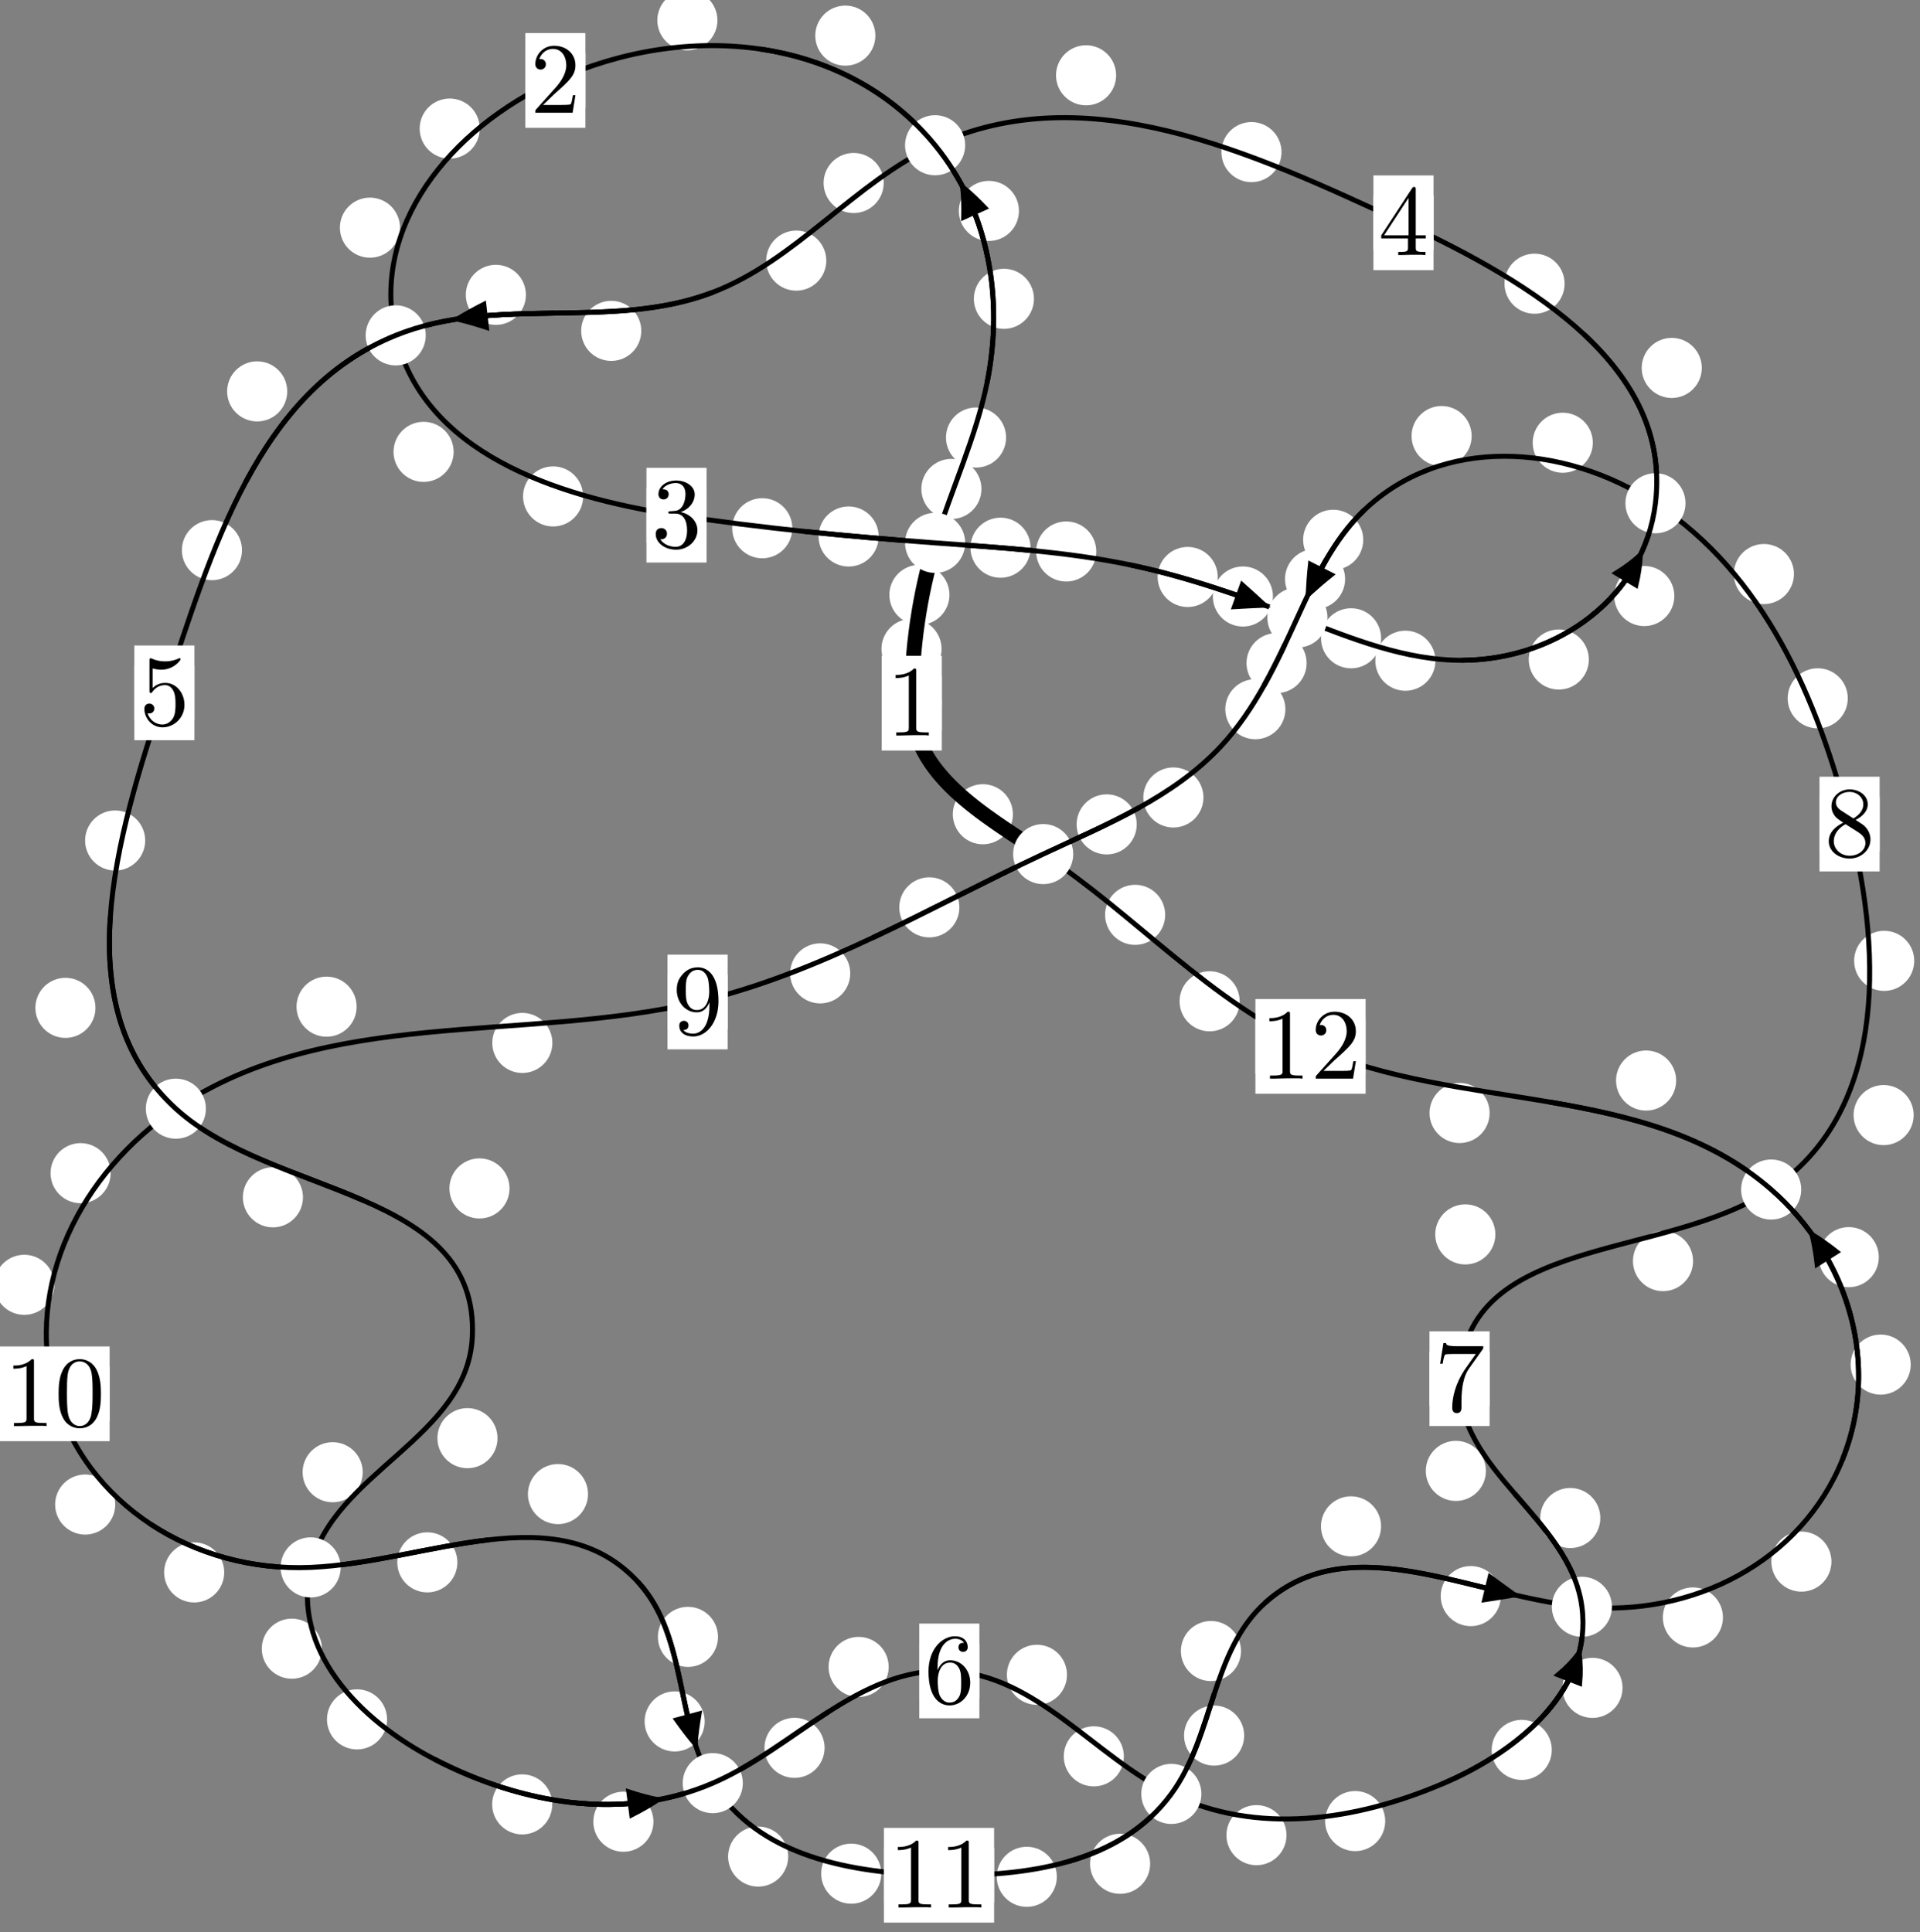 <?xml version="1.0"?>
<!-- Created by MetaPost 1.999 on 2021.07.05:2353 -->
<svg version="1.1" xmlns="http://www.w3.org/2000/svg" xmlns:xlink="http://www.w3.org/1999/xlink" width="190.952" height="192.211" viewBox="0 0 190.952 192.211">
<rect x="0" y="0" width="190.952" height="192.211" fill="#808080" stroke="none"/>
<!-- Original BoundingBox: -93.573730 -137.239059 97.378052 54.972122 -->
  <defs>
    <g transform="scale(0.01,0.01)" id="GLYPHcmr10_48">
      <path style="fill-rule: evenodd;" d="M460 -320C460 -400,455 -480,420 -554C374 -650,292 -666,250 -666C190 -666,117 -640,76 -547C44 -478,39 -400,39 -320C39 -245,43 -155,84 -79C127 2,200 22,249 22C303 22,379 1,423 -94C455 -163,460 -241,460 -320M249 -0C210 -0,151 -25,133 -121C122 -181,122 -273,122 -332C122 -396,122 -462,130 -516C149 -635,224 -644,249 -644C282 -644,348 -626,367 -527C377 -471,377 -395,377 -332C377 -257,377 -189,366 -125C351 -30,294 -0,249 -0"></path>
    </g>
    <g transform="scale(0.01,0.01)" id="GLYPHcmr10_49">
      <path style="fill-rule: evenodd;" d="M294 -640C294 -664,294 -666,271 -666C209 -602,121 -602,89 -602L89 -571C109 -571,168 -571,220 -597L220 -79C220 -43,217 -31,127 -31L95 -31L95 -0L257 -0L130 -3L217 -3L257 -3L297 -3L384 -3L419 -0L419 -31L387 -31C297 -31,294 -42,294 -79"></path>
    </g>
    <g transform="scale(0.01,0.01)" id="GLYPHcmr10_50">
      <path style="fill-rule: evenodd;" d="M127 -77L233 -180C389 -318,449 -372,449 -472C449 -586,359 -666,237 -666C124 -666,50 -574,50 -485C50 -429,100 -429,103 -429C120 -429,155 -441,155 -482C155 -508,137 -534,102 -534C94 -534,92 -534,89 -533C112 -598,166 -635,224 -635C315 -635,358 -554,358 -472C358 -392,308 -313,253 -251L61 -37C50 -26,50 -24,50 -0L421 -0L449 -174L424 -174C419 -144,412 -100,402 -85C395 -77,329 -77,307 -77"></path>
    </g>
    <g transform="scale(0.01,0.01)" id="GLYPHcmr10_51">
      <path style="fill-rule: evenodd;" d="M290 -352C372 -379,430 -449,430 -528C430 -610,342 -666,246 -666C145 -666,69 -606,69 -530C69 -497,91 -478,120 -478C151 -478,171 -500,171 -529C171 -579,124 -579,109 -579C140 -628,206 -641,242 -641C283 -641,338 -619,338 -529C338 -517,336 -459,310 -415C280 -367,246 -364,221 -363C213 -362,189 -360,182 -360C174 -359,167 -358,167 -348C167 -337,174 -337,191 -337L235 -337C317 -337,354 -269,354 -171C354 -35,285 -6,241 -6C198 -6,123 -23,88 -82C123 -77,154 -99,154 -137C154 -173,127 -193,98 -193C74 -193,42 -179,42 -135C42 -44,135 22,244 22C366 22,457 -69,457 -171C457 -253,394 -331,290 -352"></path>
    </g>
    <g transform="scale(0.01,0.01)" id="GLYPHcmr10_52">
      <path style="fill-rule: evenodd;" d="M294 -165L294 -78C294 -42,292 -31,218 -31L197 -31L197 -0L332 -0L238 -3L290 -3L332 -3L374 -3L427 -3L468 -0L468 -31L447 -31C373 -31,371 -42,371 -78L371 -165L471 -165L471 -196L371 -196L371 -651C371 -671,371 -677,355 -677C346 -677,343 -677,335 -665L28 -196L28 -165M300 -196L56 -196L300 -569"></path>
    </g>
    <g transform="scale(0.01,0.01)" id="GLYPHcmr10_53">
      <path style="fill-rule: evenodd;" d="M449 -201C449 -320,367 -420,259 -420C211 -420,168 -404,132 -369L132 -564C152 -558,185 -551,217 -551C340 -551,410 -642,410 -655C410 -661,407 -666,400 -666C399 -666,397 -666,392 -663C372 -654,323 -634,256 -634C216 -634,170 -641,123 -662C115 -665,113 -665,111 -665C101 -665,101 -657,101 -641L101 -345C101 -327,101 -319,115 -319C122 -319,124 -322,128 -328C139 -344,176 -398,257 -398C309 -398,334 -352,342 -334C358 -297,360 -258,360 -208C360 -173,360 -113,336 -71C312 -32,275 -6,229 -6C156 -6,99 -59,82 -118C85 -117,88 -116,99 -116C132 -116,149 -141,149 -165C149 -189,132 -214,99 -214C85 -214,50 -207,50 -161C50 -75,119 22,231 22C347 22,449 -74,449 -201"></path>
    </g>
    <g transform="scale(0.01,0.01)" id="GLYPHcmr10_54">
      <path style="fill-rule: evenodd;" d="M132 -328L132 -352C132 -605,256 -641,307 -641C331 -641,373 -635,395 -601C380 -601,340 -601,340 -556C340 -525,364 -510,386 -510C402 -510,432 -519,432 -558C432 -618,388 -666,305 -666C177 -666,42 -537,42 -316C42 -49,158 22,251 22C362 22,457 -72,457 -204C457 -331,368 -427,257 -427C189 -427,152 -376,132 -328M251 -6C188 -6,158 -66,152 -81C134 -128,134 -208,134 -226C134 -304,166 -404,256 -404C272 -404,318 -404,349 -342C367 -305,367 -254,367 -205C367 -157,367 -107,350 -71C320 -11,274 -6,251 -6"></path>
    </g>
    <g transform="scale(0.01,0.01)" id="GLYPHcmr10_55">
      <path style="fill-rule: evenodd;" d="M476 -609C485 -621,485 -623,485 -644L242 -644C120 -644,118 -657,114 -676L89 -676L56 -470L81 -470C84 -486,93 -549,106 -561C113 -567,191 -567,204 -567L411 -567C400 -551,321 -442,299 -409C209 -274,176 -135,176 -33C176 -23,176 22,222 22C268 22,268 -23,268 -33L268 -84C268 -139,271 -194,279 -248C283 -271,297 -357,341 -419"></path>
    </g>
    <g transform="scale(0.01,0.01)" id="GLYPHcmr10_56">
      <path style="fill-rule: evenodd;" d="M163 -457C117 -487,113 -521,113 -538C113 -599,178 -641,249 -641C322 -641,386 -589,386 -517C386 -460,347 -412,287 -377M309 -362C381 -399,430 -451,430 -517C430 -609,341 -666,250 -666C150 -666,69 -592,69 -499C69 -481,71 -436,113 -389C124 -377,161 -352,186 -335C128 -306,42 -250,42 -151C42 -45,144 22,249 22C362 22,457 -61,457 -168C457 -204,446 -249,408 -291C389 -312,373 -322,309 -362M209 -320L332 -242C360 -223,407 -193,407 -132C407 -58,332 -6,250 -6C164 -6,92 -68,92 -151C92 -209,124 -273,209 -320"></path>
    </g>
    <g transform="scale(0.01,0.01)" id="GLYPHcmr10_57">
      <path style="fill-rule: evenodd;" d="M367 -318L367 -286C367 -52,263 -6,205 -6C188 -6,134 -8,107 -42C151 -42,159 -71,159 -88C159 -119,135 -134,113 -134C97 -134,67 -125,67 -86C67 -19,121 22,206 22C335 22,457 -114,457 -329C457 -598,342 -666,253 -666C198 -666,149 -648,106 -603C65 -558,42 -516,42 -441C42 -316,130 -218,242 -218C303 -218,344 -260,367 -318M243 -241C227 -241,181 -241,150 -304C132 -341,132 -391,132 -440C132 -494,132 -541,153 -578C180 -628,218 -641,253 -641C299 -641,332 -607,349 -562C361 -530,365 -467,365 -421C365 -338,331 -241,243 -241"></path>
    </g>
  </defs>
  <path d="M93.644 64.545C93.644 63.752,93.329 62.992,92.768 62.431C92.208 61.871,91.448 61.556,90.655 61.556C89.862 61.556,89.102 61.871,88.542 62.431C87.981 62.992,87.666 63.752,87.666 64.545C87.666 65.337,87.981 66.098,88.542 66.658C89.102 67.219,89.862 67.533,90.655 67.533C91.448 67.533,92.208 67.219,92.768 66.658C93.329 66.098,93.644 65.337,93.644 64.545Z" style="fill: rgb(100%,100%,100%);stroke: none;"></path>
  <path d="M93.664 69.946C93.664 69.153,93.349 68.393,92.789 67.833C92.228 67.272,91.468 66.957,90.676 66.957C89.883 66.957,89.123 67.272,88.562 67.833C88.002 68.393,87.687 69.153,87.687 69.946C87.687 70.739,88.002 71.499,88.562 72.059C89.123 72.62,89.883 72.935,90.676 72.935C91.468 72.935,92.228 72.62,92.789 72.059C93.349 71.499,93.664 70.739,93.664 69.946Z" style="fill: rgb(100%,100%,100%);stroke: none;"></path>
  <path d="M97.609 48.633C97.609 47.84,97.295 47.08,96.734 46.52C96.174 45.959,95.413 45.644,94.621 45.644C93.828 45.644,93.068 45.959,92.507 46.52C91.947 47.08,91.632 47.84,91.632 48.633C91.632 49.426,91.947 50.186,92.507 50.746C93.068 51.307,93.828 51.622,94.621 51.622C95.413 51.622,96.174 51.307,96.734 50.746C97.295 50.186,97.609 49.426,97.609 48.633Z" style="fill: rgb(100%,100%,100%);stroke: none;"></path>
  <path d="M94.427 59.171C94.427 58.378,94.112 57.618,93.552 57.057C92.991 56.497,92.231 56.182,91.439 56.182C90.646 56.182,89.886 56.497,89.325 57.057C88.765 57.618,88.45 58.378,88.45 59.171C88.45 59.963,88.765 60.723,89.325 61.284C89.886 61.844,90.646 62.159,91.439 62.159C92.231 62.159,92.991 61.844,93.552 61.284C94.112 60.723,94.427 59.963,94.427 59.171Z" style="fill: rgb(100%,100%,100%);stroke: none;"></path>
  <path d="M102.832 29.724C102.832 28.931,102.517 28.171,101.956 27.61C101.396 27.05,100.636 26.735,99.843 26.735C99.05 26.735,98.29 27.05,97.73 27.61C97.169 28.171,96.854 28.931,96.854 29.724C96.854 30.516,97.169 31.276,97.73 31.837C98.29 32.397,99.05 32.712,99.843 32.712C100.636 32.712,101.396 32.397,101.956 31.837C102.517 31.276,102.832 30.516,102.832 29.724Z" style="fill: rgb(100%,100%,100%);stroke: none;"></path>
  <path d="M100.059 43.521C100.059 42.729,99.744 41.968,99.184 41.408C98.623 40.847,97.863 40.533,97.07 40.533C96.278 40.533,95.517 40.847,94.957 41.408C94.396 41.968,94.082 42.729,94.082 43.521C94.082 44.314,94.396 45.074,94.957 45.635C95.517 46.195,96.278 46.51,97.07 46.51C97.863 46.51,98.623 46.195,99.184 45.635C99.744 45.074,100.059 44.314,100.059 43.521Z" style="fill: rgb(100%,100%,100%);stroke: none;"></path>
  <path d="M87.06 3.545C87.06 2.752,86.745 1.992,86.184 1.431C85.624 0.871,84.864 0.556,84.071 0.556C83.278 0.556,82.518 0.871,81.958 1.431C81.397 1.992,81.082 2.752,81.082 3.545C81.082 4.337,81.397 5.097,81.958 5.658C82.518 6.218,83.278 6.533,84.071 6.533C84.864 6.533,85.624 6.218,86.184 5.658C86.745 5.097,87.06 4.337,87.06 3.545Z" style="fill: rgb(100%,100%,100%);stroke: none;"></path>
  <path d="M101.338 20.98C101.338 20.187,101.023 19.427,100.462 18.867C99.902 18.306,99.142 17.991,98.349 17.991C97.556 17.991,96.796 18.306,96.236 18.867C95.675 19.427,95.36 20.187,95.36 20.98C95.36 21.773,95.675 22.533,96.236 23.093C96.796 23.654,97.556 23.969,98.349 23.969C99.142 23.969,99.902 23.654,100.462 23.093C101.023 22.533,101.338 21.773,101.338 20.98Z" style="fill: rgb(100%,100%,100%);stroke: none;"></path>
  <path d="M47.714 12.791C47.714 11.998,47.399 11.238,46.839 10.677C46.278 10.117,45.518 9.802,44.725 9.802C43.933 9.802,43.172 10.117,42.612 10.677C42.051 11.238,41.736 11.998,41.736 12.791C41.736 13.583,42.051 14.343,42.612 14.904C43.172 15.464,43.933 15.779,44.725 15.779C45.518 15.779,46.278 15.464,46.839 14.904C47.399 14.343,47.714 13.583,47.714 12.791Z" style="fill: rgb(100%,100%,100%);stroke: none;"></path>
  <path d="M71.351 2.017C71.351 1.224,71.036 0.464,70.475 -0.097C69.915 -0.657,69.155 -0.972,68.362 -0.972C67.569 -0.972,66.809 -0.657,66.249 -0.097C65.688 0.464,65.373 1.224,65.373 2.017C65.373 2.809,65.688 3.569,66.249 4.13C66.809 4.69,67.569 5.005,68.362 5.005C69.155 5.005,69.915 4.69,70.475 4.13C71.036 3.569,71.351 2.809,71.351 2.017Z" style="fill: rgb(100%,100%,100%);stroke: none;"></path>
  <path d="M45.116 44.946C45.116 44.153,44.801 43.393,44.24 42.833C43.68 42.272,42.92 41.957,42.127 41.957C41.334 41.957,40.574 42.272,40.014 42.833C39.453 43.393,39.138 44.153,39.138 44.946C39.138 45.739,39.453 46.499,40.014 47.059C40.574 47.62,41.334 47.935,42.127 47.935C42.92 47.935,43.68 47.62,44.24 47.059C44.801 46.499,45.116 45.739,45.116 44.946Z" style="fill: rgb(100%,100%,100%);stroke: none;"></path>
  <path d="M39.781 22.645C39.781 21.853,39.466 21.092,38.906 20.532C38.345 19.971,37.585 19.657,36.793 19.657C36 19.657,35.24 19.971,34.679 20.532C34.119 21.092,33.804 21.853,33.804 22.645C33.804 23.438,34.119 24.198,34.679 24.759C35.24 25.319,36 25.634,36.793 25.634C37.585 25.634,38.345 25.319,38.906 24.759C39.466 24.198,39.781 23.438,39.781 22.645Z" style="fill: rgb(100%,100%,100%);stroke: none;"></path>
  <path d="M78.799 52.544C78.799 51.751,78.484 50.991,77.924 50.43C77.363 49.87,76.603 49.555,75.81 49.555C75.018 49.555,74.257 49.87,73.697 50.43C73.136 50.991,72.822 51.751,72.822 52.544C72.822 53.336,73.136 54.096,73.697 54.657C74.257 55.217,75.018 55.532,75.81 55.532C76.603 55.532,77.363 55.217,77.924 54.657C78.484 54.096,78.799 53.336,78.799 52.544Z" style="fill: rgb(100%,100%,100%);stroke: none;"></path>
  <path d="M57.997 49.38C57.997 48.587,57.682 47.827,57.122 47.267C56.561 46.706,55.801 46.391,55.009 46.391C54.216 46.391,53.456 46.706,52.895 47.267C52.335 47.827,52.02 48.587,52.02 49.38C52.02 50.173,52.335 50.933,52.895 51.493C53.456 52.054,54.216 52.369,55.009 52.369C55.801 52.369,56.561 52.054,57.122 51.493C57.682 50.933,57.997 50.173,57.997 49.38Z" style="fill: rgb(100%,100%,100%);stroke: none;"></path>
  <path d="M102.496 54.48C102.496 53.687,102.181 52.927,101.621 52.367C101.06 51.806,100.3 51.491,99.507 51.491C98.715 51.491,97.955 51.806,97.394 52.367C96.834 52.927,96.519 53.687,96.519 54.48C96.519 55.273,96.834 56.033,97.394 56.593C97.955 57.154,98.715 57.469,99.507 57.469C100.3 57.469,101.06 57.154,101.621 56.593C102.181 56.033,102.496 55.273,102.496 54.48Z" style="fill: rgb(100%,100%,100%);stroke: none;"></path>
  <path d="M87.388 53.366C87.388 52.573,87.073 51.813,86.513 51.252C85.952 50.692,85.192 50.377,84.399 50.377C83.607 50.377,82.846 50.692,82.286 51.252C81.725 51.813,81.41 52.573,81.41 53.366C81.41 54.158,81.725 54.918,82.286 55.479C82.846 56.039,83.607 56.354,84.399 56.354C85.192 56.354,85.952 56.039,86.513 55.479C87.073 54.918,87.388 54.158,87.388 53.366Z" style="fill: rgb(100%,100%,100%);stroke: none;"></path>
  <path d="M121.108 57.39C121.108 56.598,120.793 55.838,120.233 55.277C119.672 54.717,118.912 54.402,118.12 54.402C117.327 54.402,116.567 54.717,116.006 55.277C115.446 55.838,115.131 56.598,115.131 57.39C115.131 58.183,115.446 58.943,116.006 59.504C116.567 60.064,117.327 60.379,118.12 60.379C118.912 60.379,119.672 60.064,120.233 59.504C120.793 58.943,121.108 58.183,121.108 57.39Z" style="fill: rgb(100%,100%,100%);stroke: none;"></path>
  <path d="M109.03 54.855C109.03 54.063,108.715 53.303,108.155 52.742C107.594 52.182,106.834 51.867,106.042 51.867C105.249 51.867,104.489 52.182,103.928 52.742C103.368 53.303,103.053 54.063,103.053 54.855C103.053 55.648,103.368 56.408,103.928 56.969C104.489 57.529,105.249 57.844,106.042 57.844C106.834 57.844,107.594 57.529,108.155 56.969C108.715 56.408,109.03 55.648,109.03 54.855Z" style="fill: rgb(100%,100%,100%);stroke: none;"></path>
  <path d="M137.359 63.49C137.359 62.697,137.044 61.937,136.484 61.376C135.923 60.816,135.163 60.501,134.371 60.501C133.578 60.501,132.818 60.816,132.257 61.376C131.697 61.937,131.382 62.697,131.382 63.49C131.382 64.282,131.697 65.043,132.257 65.603C132.818 66.164,133.578 66.478,134.371 66.478C135.163 66.478,135.923 66.164,136.484 65.603C137.044 65.043,137.359 64.282,137.359 63.49Z" style="fill: rgb(100%,100%,100%);stroke: none;"></path>
  <path d="M126.601 59.334C126.601 58.541,126.286 57.781,125.725 57.22C125.165 56.66,124.405 56.345,123.612 56.345C122.819 56.345,122.059 56.66,121.499 57.22C120.938 57.781,120.623 58.541,120.623 59.334C120.623 60.126,120.938 60.886,121.499 61.447C122.059 62.007,122.819 62.322,123.612 62.322C124.405 62.322,125.165 62.007,125.725 61.447C126.286 60.886,126.601 60.126,126.601 59.334Z" style="fill: rgb(100%,100%,100%);stroke: none;"></path>
  <path d="M158.016 65.603C158.016 64.81,157.701 64.05,157.141 63.489C156.58 62.929,155.82 62.614,155.027 62.614C154.235 62.614,153.475 62.929,152.914 63.489C152.354 64.05,152.039 64.81,152.039 65.603C152.039 66.395,152.354 67.155,152.914 67.716C153.475 68.276,154.235 68.591,155.027 68.591C155.82 68.591,156.58 68.276,157.141 67.716C157.701 67.155,158.016 66.395,158.016 65.603Z" style="fill: rgb(100%,100%,100%);stroke: none;"></path>
  <path d="M142.759 65.721C142.759 64.929,142.444 64.169,141.884 63.608C141.323 63.048,140.563 62.733,139.771 62.733C138.978 62.733,138.218 63.048,137.657 63.608C137.097 64.169,136.782 64.929,136.782 65.721C136.782 66.514,137.097 67.274,137.657 67.835C138.218 68.395,138.978 68.71,139.771 68.71C140.563 68.71,141.323 68.395,141.884 67.835C142.444 67.274,142.759 66.514,142.759 65.721Z" style="fill: rgb(100%,100%,100%);stroke: none;"></path>
  <path d="M169.252 36.597C169.252 35.804,168.937 35.044,168.376 34.484C167.816 33.923,167.056 33.608,166.263 33.608C165.47 33.608,164.71 33.923,164.15 34.484C163.589 35.044,163.274 35.804,163.274 36.597C163.274 37.39,163.589 38.15,164.15 38.71C164.71 39.271,165.47 39.586,166.263 39.586C167.056 39.586,167.816 39.271,168.376 38.71C168.937 38.15,169.252 37.39,169.252 36.597Z" style="fill: rgb(100%,100%,100%);stroke: none;"></path>
  <path d="M166.52 59.288C166.52 58.495,166.205 57.735,165.644 57.175C165.084 56.614,164.324 56.299,163.531 56.299C162.738 56.299,161.978 56.614,161.418 57.175C160.857 57.735,160.542 58.495,160.542 59.288C160.542 60.081,160.857 60.841,161.418 61.401C161.978 61.962,162.738 62.277,163.531 62.277C164.324 62.277,165.084 61.962,165.644 61.401C166.205 60.841,166.52 60.081,166.52 59.288Z" style="fill: rgb(100%,100%,100%);stroke: none;"></path>
  <path d="M127.452 15.13C127.452 14.338,127.137 13.578,126.576 13.017C126.016 12.457,125.256 12.142,124.463 12.142C123.67 12.142,122.91 12.457,122.35 13.017C121.789 13.578,121.474 14.338,121.474 15.13C121.474 15.923,121.789 16.683,122.35 17.244C122.91 17.804,123.67 18.119,124.463 18.119C125.256 18.119,126.016 17.804,126.576 17.244C127.137 16.683,127.452 15.923,127.452 15.13Z" style="fill: rgb(100%,100%,100%);stroke: none;"></path>
  <path d="M155.605 28.22C155.605 27.428,155.291 26.668,154.73 26.107C154.17 25.547,153.409 25.232,152.617 25.232C151.824 25.232,151.064 25.547,150.503 26.107C149.943 26.668,149.628 27.428,149.628 28.22C149.628 29.013,149.943 29.773,150.503 30.334C151.064 30.894,151.824 31.209,152.617 31.209C153.409 31.209,154.17 30.894,154.73 30.334C155.291 29.773,155.605 29.013,155.605 28.22Z" style="fill: rgb(100%,100%,100%);stroke: none;"></path>
  <path d="M87.887 18.203C87.887 17.41,87.572 16.65,87.012 16.09C86.451 15.529,85.691 15.214,84.898 15.214C84.106 15.214,83.346 15.529,82.785 16.09C82.225 16.65,81.91 17.41,81.91 18.203C81.91 18.996,82.225 19.756,82.785 20.316C83.346 20.877,84.106 21.192,84.898 21.192C85.691 21.192,86.451 20.877,87.012 20.316C87.572 19.756,87.887 18.996,87.887 18.203Z" style="fill: rgb(100%,100%,100%);stroke: none;"></path>
  <path d="M111.003 7.49C111.003 6.697,110.688 5.937,110.127 5.377C109.567 4.816,108.807 4.501,108.014 4.501C107.221 4.501,106.461 4.816,105.901 5.377C105.34 5.937,105.025 6.697,105.025 7.49C105.025 8.283,105.34 9.043,105.901 9.603C106.461 10.164,107.221 10.479,108.014 10.479C108.807 10.479,109.567 10.164,110.127 9.603C110.688 9.043,111.003 8.283,111.003 7.49Z" style="fill: rgb(100%,100%,100%);stroke: none;"></path>
  <path d="M63.779 32.911C63.779 32.119,63.464 31.358,62.904 30.798C62.343 30.237,61.583 29.923,60.79 29.923C59.998 29.923,59.237 30.237,58.677 30.798C58.116 31.358,57.801 32.119,57.801 32.911C57.801 33.704,58.116 34.464,58.677 35.025C59.237 35.585,59.998 35.9,60.79 35.9C61.583 35.9,62.343 35.585,62.904 35.025C63.464 34.464,63.779 33.704,63.779 32.911Z" style="fill: rgb(100%,100%,100%);stroke: none;"></path>
  <path d="M82.179 25.923C82.179 25.131,81.864 24.371,81.303 23.81C80.743 23.25,79.983 22.935,79.19 22.935C78.397 22.935,77.637 23.25,77.077 23.81C76.516 24.371,76.201 25.131,76.201 25.923C76.201 26.716,76.516 27.476,77.077 28.037C77.637 28.597,78.397 28.912,79.19 28.912C79.983 28.912,80.743 28.597,81.303 28.037C81.864 27.476,82.179 26.716,82.179 25.923Z" style="fill: rgb(100%,100%,100%);stroke: none;"></path>
  <path d="M28.566 38.932C28.566 38.139,28.251 37.379,27.691 36.819C27.13 36.258,26.37 35.943,25.577 35.943C24.785 35.943,24.024 36.258,23.464 36.819C22.904 37.379,22.589 38.139,22.589 38.932C22.589 39.725,22.904 40.485,23.464 41.045C24.024 41.606,24.785 41.921,25.577 41.921C26.37 41.921,27.13 41.606,27.691 41.045C28.251 40.485,28.566 39.725,28.566 38.932Z" style="fill: rgb(100%,100%,100%);stroke: none;"></path>
  <path d="M52.304 29.329C52.304 28.536,51.989 27.776,51.428 27.215C50.868 26.655,50.108 26.34,49.315 26.34C48.522 26.34,47.762 26.655,47.202 27.215C46.641 27.776,46.326 28.536,46.326 29.329C46.326 30.121,46.641 30.881,47.202 31.442C47.762 32.002,48.522 32.317,49.315 32.317C50.108 32.317,50.868 32.002,51.428 31.442C51.989 30.881,52.304 30.121,52.304 29.329Z" style="fill: rgb(100%,100%,100%);stroke: none;"></path>
  <path d="M14.44 83.604C14.44 82.812,14.125 82.051,13.565 81.491C13.004 80.93,12.244 80.616,11.451 80.616C10.659 80.616,9.899 80.93,9.338 81.491C8.778 82.051,8.463 82.812,8.463 83.604C8.463 84.397,8.778 85.157,9.338 85.718C9.899 86.278,10.659 86.593,11.451 86.593C12.244 86.593,13.004 86.278,13.565 85.718C14.125 85.157,14.44 84.397,14.44 83.604Z" style="fill: rgb(100%,100%,100%);stroke: none;"></path>
  <path d="M24.067 54.722C24.067 53.93,23.752 53.169,23.191 52.609C22.631 52.049,21.871 51.734,21.078 51.734C20.285 51.734,19.525 52.049,18.965 52.609C18.404 53.169,18.089 53.93,18.089 54.722C18.089 55.515,18.404 56.275,18.965 56.836C19.525 57.396,20.285 57.711,21.078 57.711C21.871 57.711,22.631 57.396,23.191 56.836C23.752 56.275,24.067 55.515,24.067 54.722Z" style="fill: rgb(100%,100%,100%);stroke: none;"></path>
  <path d="M30.132 119.096C30.132 118.304,29.817 117.543,29.256 116.983C28.696 116.422,27.936 116.107,27.143 116.107C26.35 116.107,25.59 116.422,25.03 116.983C24.469 117.543,24.154 118.304,24.154 119.096C24.154 119.889,24.469 120.649,25.03 121.21C25.59 121.77,26.35 122.085,27.143 122.085C27.936 122.085,28.696 121.77,29.256 121.21C29.817 120.649,30.132 119.889,30.132 119.096Z" style="fill: rgb(100%,100%,100%);stroke: none;"></path>
  <path d="M9.495 100.252C9.495 99.459,9.18 98.699,8.62 98.138C8.059 97.578,7.299 97.263,6.507 97.263C5.714 97.263,4.954 97.578,4.393 98.138C3.833 98.699,3.518 99.459,3.518 100.252C3.518 101.044,3.833 101.805,4.393 102.365C4.954 102.925,5.714 103.24,6.507 103.24C7.299 103.24,8.059 102.925,8.62 102.365C9.18 101.805,9.495 101.044,9.495 100.252Z" style="fill: rgb(100%,100%,100%);stroke: none;"></path>
  <path d="M49.48 143.052C49.48 142.259,49.165 141.499,48.605 140.939C48.044 140.378,47.284 140.063,46.491 140.063C45.699 140.063,44.939 140.378,44.378 140.939C43.818 141.499,43.503 142.259,43.503 143.052C43.503 143.845,43.818 144.605,44.378 145.165C44.939 145.726,45.699 146.041,46.491 146.041C47.284 146.041,48.044 145.726,48.605 145.165C49.165 144.605,49.48 143.845,49.48 143.052Z" style="fill: rgb(100%,100%,100%);stroke: none;"></path>
  <path d="M50.674 118.212C50.674 117.419,50.359 116.659,49.799 116.099C49.238 115.538,48.478 115.223,47.686 115.223C46.893 115.223,46.133 115.538,45.572 116.099C45.012 116.659,44.697 117.419,44.697 118.212C44.697 119.005,45.012 119.765,45.572 120.325C46.133 120.886,46.893 121.201,47.686 121.201C48.478 121.201,49.238 120.886,49.799 120.325C50.359 119.765,50.674 119.005,50.674 118.212Z" style="fill: rgb(100%,100%,100%);stroke: none;"></path>
  <path d="M32.012 163.994C32.012 163.202,31.697 162.441,31.137 161.881C30.576 161.32,29.816 161.006,29.024 161.006C28.231 161.006,27.471 161.32,26.91 161.881C26.35 162.441,26.035 163.202,26.035 163.994C26.035 164.787,26.35 165.547,26.91 166.108C27.471 166.668,28.231 166.983,29.024 166.983C29.816 166.983,30.576 166.668,31.137 166.108C31.697 165.547,32.012 164.787,32.012 163.994Z" style="fill: rgb(100%,100%,100%);stroke: none;"></path>
  <path d="M36.073 146.441C36.073 145.648,35.758 144.888,35.198 144.327C34.637 143.767,33.877 143.452,33.085 143.452C32.292 143.452,31.532 143.767,30.971 144.327C30.411 144.888,30.096 145.648,30.096 146.441C30.096 147.233,30.411 147.994,30.971 148.554C31.532 149.115,32.292 149.43,33.085 149.43C33.877 149.43,34.637 149.115,35.198 148.554C35.758 147.994,36.073 147.233,36.073 146.441Z" style="fill: rgb(100%,100%,100%);stroke: none;"></path>
  <path d="M54.924 179.481C54.924 178.689,54.609 177.928,54.049 177.368C53.488 176.807,52.728 176.493,51.935 176.493C51.143 176.493,50.382 176.807,49.822 177.368C49.262 177.928,48.947 178.689,48.947 179.481C48.947 180.274,49.262 181.034,49.822 181.595C50.382 182.155,51.143 182.47,51.935 182.47C52.728 182.47,53.488 182.155,54.049 181.595C54.609 181.034,54.924 180.274,54.924 179.481Z" style="fill: rgb(100%,100%,100%);stroke: none;"></path>
  <path d="M38.495 171.026C38.495 170.233,38.18 169.473,37.62 168.913C37.06 168.352,36.299 168.037,35.507 168.037C34.714 168.037,33.954 168.352,33.393 168.913C32.833 169.473,32.518 170.233,32.518 171.026C32.518 171.819,32.833 172.579,33.393 173.139C33.954 173.7,34.714 174.015,35.507 174.015C36.299 174.015,37.06 173.7,37.62 173.139C38.18 172.579,38.495 171.819,38.495 171.026Z" style="fill: rgb(100%,100%,100%);stroke: none;"></path>
  <path d="M82.008 173.856C82.008 173.064,81.693 172.303,81.132 171.743C80.572 171.182,79.812 170.867,79.019 170.867C78.226 170.867,77.466 171.182,76.906 171.743C76.345 172.303,76.03 173.064,76.03 173.856C76.03 174.649,76.345 175.409,76.906 175.97C77.466 176.53,78.226 176.845,79.019 176.845C79.812 176.845,80.572 176.53,81.132 175.97C81.693 175.409,82.008 174.649,82.008 173.856Z" style="fill: rgb(100%,100%,100%);stroke: none;"></path>
  <path d="M64.988 181.206C64.988 180.413,64.673 179.653,64.112 179.092C63.552 178.532,62.792 178.217,61.999 178.217C61.206 178.217,60.446 178.532,59.886 179.092C59.325 179.653,59.01 180.413,59.01 181.206C59.01 181.998,59.325 182.758,59.886 183.319C60.446 183.879,61.206 184.194,61.999 184.194C62.792 184.194,63.552 183.879,64.112 183.319C64.673 182.758,64.988 181.998,64.988 181.206Z" style="fill: rgb(100%,100%,100%);stroke: none;"></path>
  <path d="M106.116 166.59C106.116 165.797,105.801 165.037,105.24 164.476C104.68 163.916,103.92 163.601,103.127 163.601C102.334 163.601,101.574 163.916,101.014 164.476C100.453 165.037,100.138 165.797,100.138 166.59C100.138 167.382,100.453 168.143,101.014 168.703C101.574 169.264,102.334 169.578,103.127 169.578C103.92 169.578,104.68 169.264,105.24 168.703C105.801 168.143,106.116 167.382,106.116 166.59Z" style="fill: rgb(100%,100%,100%);stroke: none;"></path>
  <path d="M88.384 165.809C88.384 165.016,88.07 164.256,87.509 163.696C86.949 163.135,86.188 162.82,85.396 162.82C84.603 162.82,83.843 163.135,83.282 163.696C82.722 164.256,82.407 165.016,82.407 165.809C82.407 166.602,82.722 167.362,83.282 167.922C83.843 168.483,84.603 168.798,85.396 168.798C86.188 168.798,86.949 168.483,87.509 167.922C88.07 167.362,88.384 166.602,88.384 165.809Z" style="fill: rgb(100%,100%,100%);stroke: none;"></path>
  <path d="M127.95 182.542C127.95 181.749,127.635 180.989,127.075 180.429C126.514 179.868,125.754 179.553,124.962 179.553C124.169 179.553,123.409 179.868,122.848 180.429C122.288 180.989,121.973 181.749,121.973 182.542C121.973 183.335,122.288 184.095,122.848 184.655C123.409 185.216,124.169 185.531,124.962 185.531C125.754 185.531,126.514 185.216,127.075 184.655C127.635 184.095,127.95 183.335,127.95 182.542Z" style="fill: rgb(100%,100%,100%);stroke: none;"></path>
  <path d="M111.773 174.703C111.773 173.91,111.458 173.15,110.898 172.59C110.337 172.029,109.577 171.714,108.785 171.714C107.992 171.714,107.232 172.029,106.671 172.59C106.111 173.15,105.796 173.91,105.796 174.703C105.796 175.496,106.111 176.256,106.671 176.816C107.232 177.377,107.992 177.692,108.785 177.692C109.577 177.692,110.337 177.377,110.898 176.816C111.458 176.256,111.773 175.496,111.773 174.703Z" style="fill: rgb(100%,100%,100%);stroke: none;"></path>
  <path d="M154.331 174.061C154.331 173.269,154.016 172.508,153.455 171.948C152.895 171.387,152.135 171.072,151.342 171.072C150.549 171.072,149.789 171.387,149.229 171.948C148.668 172.508,148.353 173.269,148.353 174.061C148.353 174.854,148.668 175.614,149.229 176.175C149.789 176.735,150.549 177.05,151.342 177.05C152.135 177.05,152.895 176.735,153.455 176.175C154.016 175.614,154.331 174.854,154.331 174.061Z" style="fill: rgb(100%,100%,100%);stroke: none;"></path>
  <path d="M137.766 181.143C137.766 180.35,137.451 179.59,136.891 179.029C136.33 178.469,135.57 178.154,134.777 178.154C133.984 178.154,133.224 178.469,132.664 179.029C132.103 179.59,131.788 180.35,131.788 181.143C131.788 181.935,132.103 182.695,132.664 183.256C133.224 183.816,133.984 184.131,134.777 184.131C135.57 184.131,136.33 183.816,136.891 183.256C137.451 182.695,137.766 181.935,137.766 181.143Z" style="fill: rgb(100%,100%,100%);stroke: none;"></path>
  <path d="M159.16 150.996C159.16 150.203,158.845 149.443,158.285 148.882C157.724 148.322,156.964 148.007,156.171 148.007C155.379 148.007,154.619 148.322,154.058 148.882C153.498 149.443,153.183 150.203,153.183 150.996C153.183 151.788,153.498 152.549,154.058 153.109C154.619 153.67,155.379 153.985,156.171 153.985C156.964 153.985,157.724 153.67,158.285 153.109C158.845 152.549,159.16 151.788,159.16 150.996Z" style="fill: rgb(100%,100%,100%);stroke: none;"></path>
  <path d="M161.368 167.89C161.368 167.097,161.053 166.337,160.492 165.777C159.932 165.216,159.172 164.901,158.379 164.901C157.586 164.901,156.826 165.216,156.266 165.777C155.705 166.337,155.39 167.097,155.39 167.89C155.39 168.683,155.705 169.443,156.266 170.003C156.826 170.564,157.586 170.879,158.379 170.879C159.172 170.879,159.932 170.564,160.492 170.003C161.053 169.443,161.368 168.683,161.368 167.89Z" style="fill: rgb(100%,100%,100%);stroke: none;"></path>
  <path d="M148.72 122.785C148.72 121.993,148.405 121.232,147.845 120.672C147.284 120.111,146.524 119.797,145.731 119.797C144.939 119.797,144.179 120.111,143.618 120.672C143.058 121.232,142.743 121.993,142.743 122.785C142.743 123.578,143.058 124.338,143.618 124.899C144.179 125.459,144.939 125.774,145.731 125.774C146.524 125.774,147.284 125.459,147.845 124.899C148.405 124.338,148.72 123.578,148.72 122.785Z" style="fill: rgb(100%,100%,100%);stroke: none;"></path>
  <path d="M147.78 146.309C147.78 145.516,147.465 144.756,146.904 144.196C146.344 143.635,145.584 143.32,144.791 143.32C143.998 143.32,143.238 143.635,142.678 144.196C142.117 144.756,141.802 145.516,141.802 146.309C141.802 147.102,142.117 147.862,142.678 148.422C143.238 148.983,143.998 149.298,144.791 149.298C145.584 149.298,146.344 148.983,146.904 148.422C147.465 147.862,147.78 147.102,147.78 146.309Z" style="fill: rgb(100%,100%,100%);stroke: none;"></path>
  <path d="M190.323 110.917C190.323 110.124,190.008 109.364,189.448 108.804C188.887 108.243,188.127 107.928,187.334 107.928C186.542 107.928,185.782 108.243,185.221 108.804C184.661 109.364,184.346 110.124,184.346 110.917C184.346 111.71,184.661 112.47,185.221 113.03C185.782 113.591,186.542 113.906,187.334 113.906C188.127 113.906,188.887 113.591,189.448 113.03C190.008 112.47,190.323 111.71,190.323 110.917Z" style="fill: rgb(100%,100%,100%);stroke: none;"></path>
  <path d="M168.382 125.442C168.382 124.649,168.067 123.889,167.506 123.329C166.946 122.768,166.186 122.453,165.393 122.453C164.6 122.453,163.84 122.768,163.28 123.329C162.719 123.889,162.404 124.649,162.404 125.442C162.404 126.235,162.719 126.995,163.28 127.555C163.84 128.116,164.6 128.431,165.393 128.431C166.186 128.431,166.946 128.116,167.506 127.555C168.067 126.995,168.382 126.235,168.382 125.442Z" style="fill: rgb(100%,100%,100%);stroke: none;"></path>
  <path d="M183.77 69.461C183.77 68.669,183.455 67.908,182.894 67.348C182.334 66.787,181.574 66.472,180.781 66.472C179.988 66.472,179.228 66.787,178.668 67.348C178.107 67.908,177.792 68.669,177.792 69.461C177.792 70.254,178.107 71.014,178.668 71.575C179.228 72.135,179.988 72.45,180.781 72.45C181.574 72.45,182.334 72.135,182.894 71.575C183.455 71.014,183.77 70.254,183.77 69.461Z" style="fill: rgb(100%,100%,100%);stroke: none;"></path>
  <path d="M190.378 95.575C190.378 94.783,190.063 94.023,189.503 93.462C188.942 92.902,188.182 92.587,187.389 92.587C186.597 92.587,185.836 92.902,185.276 93.462C184.716 94.023,184.401 94.783,184.401 95.575C184.401 96.368,184.716 97.128,185.276 97.689C185.836 98.249,186.597 98.564,187.389 98.564C188.182 98.564,188.942 98.249,189.503 97.689C190.063 97.128,190.378 96.368,190.378 95.575Z" style="fill: rgb(100%,100%,100%);stroke: none;"></path>
  <path d="M158.412 44.039C158.412 43.246,158.097 42.486,157.537 41.925C156.976 41.365,156.216 41.05,155.423 41.05C154.631 41.05,153.87 41.365,153.31 41.925C152.749 42.486,152.434 43.246,152.434 44.039C152.434 44.831,152.749 45.591,153.31 46.152C153.87 46.712,154.631 47.027,155.423 47.027C156.216 47.027,156.976 46.712,157.537 46.152C158.097 45.591,158.412 44.831,158.412 44.039Z" style="fill: rgb(100%,100%,100%);stroke: none;"></path>
  <path d="M178.415 57.098C178.415 56.306,178.1 55.545,177.54 54.985C176.98 54.424,176.219 54.11,175.427 54.11C174.634 54.11,173.874 54.424,173.313 54.985C172.753 55.545,172.438 56.306,172.438 57.098C172.438 57.891,172.753 58.651,173.313 59.212C173.874 59.772,174.634 60.087,175.427 60.087C176.219 60.087,176.98 59.772,177.54 59.212C178.1 58.651,178.415 57.891,178.415 57.098Z" style="fill: rgb(100%,100%,100%);stroke: none;"></path>
  <path d="M135.58 53.692C135.58 52.899,135.265 52.139,134.705 51.578C134.144 51.018,133.384 50.703,132.592 50.703C131.799 50.703,131.039 51.018,130.478 51.578C129.918 52.139,129.603 52.899,129.603 53.692C129.603 54.484,129.918 55.245,130.478 55.805C131.039 56.366,131.799 56.68,132.592 56.68C133.384 56.68,134.144 56.366,134.705 55.805C135.265 55.245,135.58 54.484,135.58 53.692Z" style="fill: rgb(100%,100%,100%);stroke: none;"></path>
  <path d="M146.363 43.374C146.363 42.581,146.048 41.821,145.488 41.261C144.927 40.7,144.167 40.385,143.375 40.385C142.582 40.385,141.822 40.7,141.261 41.261C140.701 41.821,140.386 42.581,140.386 43.374C140.386 44.167,140.701 44.927,141.261 45.487C141.822 46.048,142.582 46.363,143.375 46.363C144.167 46.363,144.927 46.048,145.488 45.487C146.048 44.927,146.363 44.167,146.363 43.374Z" style="fill: rgb(100%,100%,100%);stroke: none;"></path>
  <path d="M129.949 65.958C129.949 65.165,129.634 64.405,129.074 63.844C128.513 63.284,127.753 62.969,126.96 62.969C126.168 62.969,125.407 63.284,124.847 63.844C124.286 64.405,123.971 65.165,123.971 65.958C123.971 66.75,124.286 67.511,124.847 68.071C125.407 68.632,126.168 68.946,126.96 68.946C127.753 68.946,128.513 68.632,129.074 68.071C129.634 67.511,129.949 66.75,129.949 65.958Z" style="fill: rgb(100%,100%,100%);stroke: none;"></path>
  <path d="M133.777 57.592C133.777 56.799,133.463 56.039,132.902 55.478C132.342 54.918,131.581 54.603,130.789 54.603C129.996 54.603,129.236 54.918,128.675 55.478C128.115 56.039,127.8 56.799,127.8 57.592C127.8 58.384,128.115 59.145,128.675 59.705C129.236 60.266,129.996 60.581,130.789 60.581C131.581 60.581,132.342 60.266,132.902 59.705C133.463 59.145,133.777 58.384,133.777 57.592Z" style="fill: rgb(100%,100%,100%);stroke: none;"></path>
  <path d="M119.687 79.324C119.687 78.532,119.372 77.772,118.811 77.211C118.251 76.651,117.491 76.336,116.698 76.336C115.905 76.336,115.145 76.651,114.585 77.211C114.024 77.772,113.709 78.532,113.709 79.324C113.709 80.117,114.024 80.877,114.585 81.438C115.145 81.998,115.905 82.313,116.698 82.313C117.491 82.313,118.251 81.998,118.811 81.438C119.372 80.877,119.687 80.117,119.687 79.324Z" style="fill: rgb(100%,100%,100%);stroke: none;"></path>
  <path d="M127.838 70.543C127.838 69.751,127.523 68.99,126.963 68.43C126.402 67.87,125.642 67.555,124.849 67.555C124.057 67.555,123.296 67.87,122.736 68.43C122.176 68.99,121.861 69.751,121.861 70.543C121.861 71.336,122.176 72.096,122.736 72.657C123.296 73.217,124.057 73.532,124.849 73.532C125.642 73.532,126.402 73.217,126.963 72.657C127.523 72.096,127.838 71.336,127.838 70.543Z" style="fill: rgb(100%,100%,100%);stroke: none;"></path>
  <path d="M95.414 90.254C95.414 89.462,95.099 88.701,94.538 88.141C93.978 87.581,93.218 87.266,92.425 87.266C91.632 87.266,90.872 87.581,90.312 88.141C89.751 88.701,89.436 89.462,89.436 90.254C89.436 91.047,89.751 91.807,90.312 92.368C90.872 92.928,91.632 93.243,92.425 93.243C93.218 93.243,93.978 92.928,94.538 92.368C95.099 91.807,95.414 91.047,95.414 90.254Z" style="fill: rgb(100%,100%,100%);stroke: none;"></path>
  <path d="M113.053 82.001C113.053 81.208,112.738 80.448,112.177 79.888C111.617 79.327,110.857 79.012,110.064 79.012C109.271 79.012,108.511 79.327,107.951 79.888C107.39 80.448,107.075 81.208,107.075 82.001C107.075 82.794,107.39 83.554,107.951 84.114C108.511 84.675,109.271 84.99,110.064 84.99C110.857 84.99,111.617 84.675,112.177 84.114C112.738 83.554,113.053 82.794,113.053 82.001Z" style="fill: rgb(100%,100%,100%);stroke: none;"></path>
  <path d="M54.937 103.74C54.937 102.947,54.622 102.187,54.061 101.626C53.501 101.066,52.741 100.751,51.948 100.751C51.155 100.751,50.395 101.066,49.835 101.626C49.274 102.187,48.959 102.947,48.959 103.74C48.959 104.533,49.274 105.293,49.835 105.853C50.395 106.414,51.155 106.729,51.948 106.729C52.741 106.729,53.501 106.414,54.061 105.853C54.622 105.293,54.937 104.533,54.937 103.74Z" style="fill: rgb(100%,100%,100%);stroke: none;"></path>
  <path d="M84.56 96.821C84.56 96.028,84.245 95.268,83.685 94.707C83.124 94.147,82.364 93.832,81.572 93.832C80.779 93.832,80.019 94.147,79.458 94.707C78.898 95.268,78.583 96.028,78.583 96.821C78.583 97.613,78.898 98.374,79.458 98.934C80.019 99.495,80.779 99.809,81.572 99.809C82.364 99.809,83.124 99.495,83.685 98.934C84.245 98.374,84.56 97.613,84.56 96.821Z" style="fill: rgb(100%,100%,100%);stroke: none;"></path>
  <path d="M11.004 116.694C11.004 115.901,10.689 115.141,10.129 114.581C9.568 114.02,8.808 113.705,8.016 113.705C7.223 113.705,6.463 114.02,5.902 114.581C5.342 115.141,5.027 115.901,5.027 116.694C5.027 117.487,5.342 118.247,5.902 118.807C6.463 119.368,7.223 119.683,8.016 119.683C8.808 119.683,9.568 119.368,10.129 118.807C10.689 118.247,11.004 117.487,11.004 116.694Z" style="fill: rgb(100%,100%,100%);stroke: none;"></path>
  <path d="M35.468 100.133C35.468 99.341,35.153 98.581,34.592 98.02C34.032 97.46,33.272 97.145,32.479 97.145C31.686 97.145,30.926 97.46,30.366 98.02C29.805 98.581,29.49 99.341,29.49 100.133C29.49 100.926,29.805 101.686,30.366 102.247C30.926 102.807,31.686 103.122,32.479 103.122C33.272 103.122,34.032 102.807,34.592 102.247C35.153 101.686,35.468 100.926,35.468 100.133Z" style="fill: rgb(100%,100%,100%);stroke: none;"></path>
  <path d="M11.46 149.656C11.46 148.863,11.145 148.103,10.585 147.542C10.024 146.982,9.264 146.667,8.471 146.667C7.678 146.667,6.918 146.982,6.358 147.542C5.797 148.103,5.482 148.863,5.482 149.656C5.482 150.448,5.797 151.209,6.358 151.769C6.918 152.33,7.678 152.644,8.471 152.644C9.264 152.644,10.024 152.33,10.585 151.769C11.145 151.209,11.46 150.448,11.46 149.656Z" style="fill: rgb(100%,100%,100%);stroke: none;"></path>
  <path d="M5.404 127.8C5.404 127.007,5.089 126.247,4.528 125.687C3.968 125.126,3.208 124.811,2.415 124.811C1.622 124.811,0.862 125.126,0.302 125.687C-0.259 126.247,-0.574 127.007,-0.574 127.8C-0.574 128.593,-0.259 129.353,0.302 129.913C0.862 130.474,1.622 130.789,2.415 130.789C3.208 130.789,3.968 130.474,4.528 129.913C5.089 129.353,5.404 128.593,5.404 127.8Z" style="fill: rgb(100%,100%,100%);stroke: none;"></path>
  <path d="M45.489 155.407C45.489 154.614,45.174 153.854,44.613 153.293C44.053 152.733,43.293 152.418,42.5 152.418C41.707 152.418,40.947 152.733,40.387 153.293C39.826 153.854,39.511 154.614,39.511 155.407C39.511 156.199,39.826 156.96,40.387 157.52C40.947 158.08,41.707 158.395,42.5 158.395C43.293 158.395,44.053 158.08,44.613 157.52C45.174 156.96,45.489 156.199,45.489 155.407Z" style="fill: rgb(100%,100%,100%);stroke: none;"></path>
  <path d="M22.3 156.408C22.3 155.615,21.985 154.855,21.425 154.295C20.864 153.734,20.104 153.419,19.312 153.419C18.519 153.419,17.759 153.734,17.198 154.295C16.638 154.855,16.323 155.615,16.323 156.408C16.323 157.201,16.638 157.961,17.198 158.521C17.759 159.082,18.519 159.397,19.312 159.397C20.104 159.397,20.864 159.082,21.425 158.521C21.985 157.961,22.3 157.201,22.3 156.408Z" style="fill: rgb(100%,100%,100%);stroke: none;"></path>
  <path d="M71.409 162.818C71.409 162.025,71.094 161.265,70.533 160.705C69.973 160.144,69.213 159.829,68.42 159.829C67.627 159.829,66.867 160.144,66.307 160.705C65.746 161.265,65.431 162.025,65.431 162.818C65.431 163.611,65.746 164.371,66.307 164.931C66.867 165.492,67.627 165.807,68.42 165.807C69.213 165.807,69.973 165.492,70.533 164.931C71.094 164.371,71.409 163.611,71.409 162.818Z" style="fill: rgb(100%,100%,100%);stroke: none;"></path>
  <path d="M58.481 148.615C58.481 147.823,58.166 147.063,57.606 146.502C57.045 145.942,56.285 145.627,55.493 145.627C54.7 145.627,53.94 145.942,53.379 146.502C52.819 147.063,52.504 147.823,52.504 148.615C52.504 149.408,52.819 150.168,53.379 150.729C53.94 151.289,54.7 151.604,55.493 151.604C56.285 151.604,57.045 151.289,57.606 150.729C58.166 150.168,58.481 149.408,58.481 148.615Z" style="fill: rgb(100%,100%,100%);stroke: none;"></path>
  <path d="M78.39 184.672C78.39 183.88,78.075 183.12,77.515 182.559C76.954 181.999,76.194 181.684,75.402 181.684C74.609 181.684,73.849 181.999,73.288 182.559C72.728 183.12,72.413 183.88,72.413 184.672C72.413 185.465,72.728 186.225,73.288 186.786C73.849 187.346,74.609 187.661,75.402 187.661C76.194 187.661,76.954 187.346,77.515 186.786C78.075 186.225,78.39 185.465,78.39 184.672Z" style="fill: rgb(100%,100%,100%);stroke: none;"></path>
  <path d="M70.085 171.231C70.085 170.438,69.77 169.678,69.21 169.117C68.65 168.557,67.889 168.242,67.097 168.242C66.304 168.242,65.544 168.557,64.983 169.117C64.423 169.678,64.108 170.438,64.108 171.231C64.108 172.023,64.423 172.783,64.983 173.344C65.544 173.904,66.304 174.219,67.097 174.219C67.889 174.219,68.65 173.904,69.21 173.344C69.77 172.783,70.085 172.023,70.085 171.231Z" style="fill: rgb(100%,100%,100%);stroke: none;"></path>
  <path d="M105.107 186.685C105.107 185.892,104.792 185.132,104.232 184.571C103.671 184.011,102.911 183.696,102.118 183.696C101.326 183.696,100.565 184.011,100.005 184.571C99.444 185.132,99.13 185.892,99.13 186.685C99.13 187.477,99.444 188.237,100.005 188.798C100.565 189.358,101.326 189.673,102.118 189.673C102.911 189.673,103.671 189.358,104.232 188.798C104.792 188.237,105.107 187.477,105.107 186.685Z" style="fill: rgb(100%,100%,100%);stroke: none;"></path>
  <path d="M87.646 186.373C87.646 185.58,87.331 184.82,86.771 184.26C86.21 183.699,85.45 183.384,84.658 183.384C83.865 183.384,83.105 183.699,82.544 184.26C81.984 184.82,81.669 185.58,81.669 186.373C81.669 187.166,81.984 187.926,82.544 188.486C83.105 189.047,83.865 189.362,84.658 189.362C85.45 189.362,86.21 189.047,86.771 188.486C87.331 187.926,87.646 187.166,87.646 186.373Z" style="fill: rgb(100%,100%,100%);stroke: none;"></path>
  <path d="M123.737 172.637C123.737 171.844,123.422 171.084,122.861 170.523C122.301 169.963,121.541 169.648,120.748 169.648C119.955 169.648,119.195 169.963,118.635 170.523C118.074 171.084,117.759 171.844,117.759 172.637C117.759 173.429,118.074 174.19,118.635 174.75C119.195 175.311,119.955 175.625,120.748 175.625C121.541 175.625,122.301 175.311,122.861 174.75C123.422 174.19,123.737 173.429,123.737 172.637Z" style="fill: rgb(100%,100%,100%);stroke: none;"></path>
  <path d="M114.386 185.39C114.386 184.597,114.071 183.837,113.511 183.277C112.951 182.716,112.19 182.401,111.398 182.401C110.605 182.401,109.845 182.716,109.284 183.277C108.724 183.837,108.409 184.597,108.409 185.39C108.409 186.183,108.724 186.943,109.284 187.503C109.845 188.064,110.605 188.379,111.398 188.379C112.19 188.379,112.951 188.064,113.511 187.503C114.071 186.943,114.386 186.183,114.386 185.39Z" style="fill: rgb(100%,100%,100%);stroke: none;"></path>
  <path d="M137.354 151.824C137.354 151.032,137.039 150.272,136.478 149.711C135.918 149.151,135.158 148.836,134.365 148.836C133.572 148.836,132.812 149.151,132.252 149.711C131.691 150.272,131.376 151.032,131.376 151.824C131.376 152.617,131.691 153.377,132.252 153.938C132.812 154.498,133.572 154.813,134.365 154.813C135.158 154.813,135.918 154.498,136.478 153.938C137.039 153.377,137.354 152.617,137.354 151.824Z" style="fill: rgb(100%,100%,100%);stroke: none;"></path>
  <path d="M123.422 164.227C123.422 163.434,123.107 162.674,122.547 162.114C121.986 161.553,121.226 161.238,120.433 161.238C119.641 161.238,118.881 161.553,118.32 162.114C117.76 162.674,117.445 163.434,117.445 164.227C117.445 165.02,117.76 165.78,118.32 166.34C118.881 166.901,119.641 167.216,120.433 167.216C121.226 167.216,121.986 166.901,122.547 166.34C123.107 165.78,123.422 165.02,123.422 164.227Z" style="fill: rgb(100%,100%,100%);stroke: none;"></path>
  <path d="M171.355 160.886C171.355 160.094,171.041 159.333,170.48 158.773C169.92 158.213,169.159 157.898,168.367 157.898C167.574 157.898,166.814 158.213,166.253 158.773C165.693 159.333,165.378 160.094,165.378 160.886C165.378 161.679,165.693 162.439,166.253 163C166.814 163.56,167.574 163.875,168.367 163.875C169.159 163.875,169.92 163.56,170.48 163C171.041 162.439,171.355 161.679,171.355 160.886Z" style="fill: rgb(100%,100%,100%);stroke: none;"></path>
  <path d="M149.263 158.763C149.263 157.97,148.948 157.21,148.387 156.649C147.827 156.089,147.067 155.774,146.274 155.774C145.481 155.774,144.721 156.089,144.161 156.649C143.6 157.21,143.285 157.97,143.285 158.763C143.285 159.555,143.6 160.315,144.161 160.876C144.721 161.436,145.481 161.751,146.274 161.751C147.067 161.751,147.827 161.436,148.387 160.876C148.948 160.315,149.263 159.555,149.263 158.763Z" style="fill: rgb(100%,100%,100%);stroke: none;"></path>
  <path d="M190.029 135.736C190.029 134.943,189.714 134.183,189.154 133.622C188.593 133.062,187.833 132.747,187.04 132.747C186.248 132.747,185.487 133.062,184.927 133.622C184.367 134.183,184.052 134.943,184.052 135.736C184.052 136.528,184.367 137.289,184.927 137.849C185.487 138.41,186.248 138.725,187.04 138.725C187.833 138.725,188.593 138.41,189.154 137.849C189.714 137.289,190.029 136.528,190.029 135.736Z" style="fill: rgb(100%,100%,100%);stroke: none;"></path>
  <path d="M182.145 155.333C182.145 154.54,181.83 153.78,181.27 153.219C180.709 152.659,179.949 152.344,179.157 152.344C178.364 152.344,177.604 152.659,177.043 153.219C176.483 153.78,176.168 154.54,176.168 155.333C176.168 156.125,176.483 156.886,177.043 157.446C177.604 158.007,178.364 158.321,179.157 158.321C179.949 158.321,180.709 158.007,181.27 157.446C181.83 156.886,182.145 156.125,182.145 155.333Z" style="fill: rgb(100%,100%,100%);stroke: none;"></path>
  <path d="M166.699 107.48C166.699 106.688,166.384 105.928,165.824 105.367C165.263 104.807,164.503 104.492,163.71 104.492C162.918 104.492,162.158 104.807,161.597 105.367C161.037 105.928,160.722 106.688,160.722 107.48C160.722 108.273,161.037 109.033,161.597 109.594C162.158 110.154,162.918 110.469,163.71 110.469C164.503 110.469,165.263 110.154,165.824 109.594C166.384 109.033,166.699 108.273,166.699 107.48Z" style="fill: rgb(100%,100%,100%);stroke: none;"></path>
  <path d="M186.857 125.048C186.857 124.255,186.542 123.495,185.981 122.935C185.421 122.374,184.661 122.059,183.868 122.059C183.075 122.059,182.315 122.374,181.755 122.935C181.194 123.495,180.879 124.255,180.879 125.048C180.879 125.841,181.194 126.601,181.755 127.161C182.315 127.722,183.075 128.037,183.868 128.037C184.661 128.037,185.421 127.722,185.981 127.161C186.542 126.601,186.857 125.841,186.857 125.048Z" style="fill: rgb(100%,100%,100%);stroke: none;"></path>
  <path d="M123.291 99.597C123.291 98.804,122.976 98.044,122.416 97.484C121.855 96.923,121.095 96.608,120.302 96.608C119.51 96.608,118.749 96.923,118.189 97.484C117.629 98.044,117.314 98.804,117.314 99.597C117.314 100.39,117.629 101.15,118.189 101.71C118.749 102.271,119.51 102.586,120.302 102.586C121.095 102.586,121.855 102.271,122.416 101.71C122.976 101.15,123.291 100.39,123.291 99.597Z" style="fill: rgb(100%,100%,100%);stroke: none;"></path>
  <path d="M148.15 110.71C148.15 109.917,147.835 109.157,147.274 108.596C146.714 108.036,145.954 107.721,145.161 107.721C144.368 107.721,143.608 108.036,143.048 108.596C142.487 109.157,142.172 109.917,142.172 110.71C142.172 111.503,142.487 112.263,143.048 112.823C143.608 113.384,144.368 113.699,145.161 113.699C145.954 113.699,146.714 113.384,147.274 112.823C147.835 112.263,148.15 111.503,148.15 110.71Z" style="fill: rgb(100%,100%,100%);stroke: none;"></path>
  <path d="M100.738 80.993C100.738 80.2,100.423 79.44,99.863 78.879C99.302 78.319,98.542 78.004,97.749 78.004C96.957 78.004,96.197 78.319,95.636 78.879C95.076 79.44,94.761 80.2,94.761 80.993C94.761 81.785,95.076 82.546,95.636 83.106C96.197 83.666,96.957 83.981,97.749 83.981C98.542 83.981,99.302 83.666,99.863 83.106C100.423 82.546,100.738 81.785,100.738 80.993Z" style="fill: rgb(100%,100%,100%);stroke: none;"></path>
  <path d="M115.883 90.998C115.883 90.205,115.568 89.445,115.008 88.885C114.447 88.324,113.687 88.009,112.894 88.009C112.102 88.009,111.342 88.324,110.781 88.885C110.221 89.445,109.906 90.205,109.906 90.998C109.906 91.791,110.221 92.551,110.781 93.111C111.342 93.672,112.102 93.987,112.894 93.987C113.687 93.987,114.447 93.672,115.008 93.111C115.568 92.551,115.883 91.791,115.883 90.998Z" style="fill: rgb(100%,100%,100%);stroke: none;"></path>
  <path d="M90.676 69.946C90.655 64.545,91.439 59.171,93 54C94.621 48.633,97.07 43.521,98.176 38.021C99.843 29.724,98.349 20.98,93 14.448C84.071 3.545,68.362 2.017,55.232 8.002C44.725 12.791,36.793 22.645,39.355 33.358C42.127 44.946,55.009 49.38,67.284 51.247C75.81 52.544,84.399 53.366,93 54C99.507 54.48,106.042 54.855,112.43 56.196C118.12 57.39,123.612 59.334,129.033 61.428C134.371 63.49,139.771 65.721,145.505 65.677C155.027 65.603,163.531 59.288,164.642 50.057C166.263 36.597,152.617 28.22,139.582 22.16C124.463 15.13,108.014 7.49,93 14.448C84.898 18.203,79.19 25.923,70.824 29.101C60.79 32.911,49.315 29.329,39.355 33.358C25.577 38.932,21.078 54.722,16.347 68.917C11.451 83.604,6.507 100.252,17.489 110.281C27.143 119.096,47.686 118.212,46.975 132.985C46.491 143.052,33.085 146.441,30.894 155.908C29.024 163.994,35.507 171.026,43.289 175.031C51.935 179.481,61.999 181.206,70.888 177.367C79.019 173.856,85.396 165.809,94.413 166.206C103.127 166.59,108.785 174.703,116.494 178.439C124.962 182.542,134.777 181.143,143.466 177.428C151.342 174.061,158.379 167.89,157.325 159.825C156.171 150.996,144.791 146.309,145.158 137.138C145.731 122.785,165.393 125.442,176.15 118.321C187.334 110.917,187.389 95.575,183.946 81.97C180.781 69.461,175.427 57.098,164.642 50.057C155.423 44.039,143.375 43.374,135.646 50.77C132.592 53.692,130.789 57.592,129.033 61.428C126.96 65.958,124.849 70.543,121.455 74.2C116.698 79.324,110.064 82.001,103.749 84.956C92.425 90.254,81.572 96.821,69.377 99.669C51.948 103.74,32.479 100.133,17.489 110.281C8.016 116.694,2.415 127.8,5.419 138.641C8.471 149.656,19.312 156.408,30.894 155.908C42.5 155.407,55.493 148.615,63.502 157.415C68.42 162.818,67.097 171.231,70.888 177.367C75.402 184.672,84.658 186.373,93.388 186.529C102.118 186.685,111.398 185.39,116.494 178.439C120.748 172.637,120.433 164.227,125.879 159.379C134.365 151.824,146.274 158.763,157.325 159.825C168.367 160.886,179.157 155.333,183.248 145.163C187.04 135.736,183.868 125.048,176.15 118.321C163.71 107.48,145.161 110.71,130.336 104.082C120.302 99.597,112.894 90.998,103.749 84.956C97.749 80.993,90.702 77.022,90.676 69.946" style="stroke:rgb(0%,0%,0%); stroke-width: 0.498;stroke-linecap: round;stroke-linejoin: round;stroke-miterlimit: 10;fill: none;"></path>
  <path d="M90.676 69.946C90.655 64.545,91.439 59.171,93 54" style="stroke:rgb(0%,0%,0%); stroke-width: 1.494;stroke-linecap: round;stroke-linejoin: round;stroke-miterlimit: 10;fill: none;"></path>
  <path d="M103.749 84.956C97.749 80.993,90.702 77.022,90.676 69.946" style="stroke:rgb(0%,0%,0%); stroke-width: 1.494;stroke-linecap: round;stroke-linejoin: round;stroke-miterlimit: 10;fill: none;"></path>
  <path d="M95.989 54C95.989 53.207,95.674 52.447,95.113 51.887C94.553 51.326,93.793 51.011,93 51.011C92.207 51.011,91.447 51.326,90.887 51.887C90.326 52.447,90.011 53.207,90.011 54C90.011 54.793,90.326 55.553,90.887 56.113C91.447 56.674,92.207 56.989,93 56.989C93.793 56.989,94.553 56.674,95.113 56.113C95.674 55.553,95.989 54.793,95.989 54Z" style="fill: rgb(100%,100%,100%);stroke: none;"></path>
  <path d="M80.114 52.872C84.402 53.319,88.7 53.683,93 54C96.254 54.24,99.514 54.454,102.76 54.775" style="stroke:rgb(0%,0%,0%); stroke-width: 0.498;stroke-linecap: round;stroke-linejoin: round;stroke-miterlimit: 10;fill: none;"></path>
  <path d="M42.344 33.358C42.344 32.565,42.029 31.805,41.468 31.245C40.908 30.684,40.148 30.369,39.355 30.369C38.562 30.369,37.802 30.684,37.242 31.245C36.681 31.805,36.366 32.565,36.366 33.358C36.366 34.151,36.681 34.911,37.242 35.471C37.802 36.032,38.562 36.347,39.355 36.347C40.148 36.347,40.908 36.032,41.468 35.471C42.029 34.911,42.344 34.151,42.344 33.358Z" style="fill: rgb(100%,100%,100%);stroke: none;"></path>
  <path d="M55.062 31.147C49.694 31.232,44.335 31.343,39.355 33.358C32.466 36.145,27.897 41.486,24.459 47.905" style="stroke:rgb(0%,0%,0%); stroke-width: 0.498;stroke-linecap: round;stroke-linejoin: round;stroke-miterlimit: 10;fill: none;"></path>
  <path d="M132.022 61.428C132.022 60.635,131.707 59.875,131.147 59.314C130.586 58.754,129.826 58.439,129.033 58.439C128.241 58.439,127.48 58.754,126.92 59.314C126.359 59.875,126.044 60.635,126.044 61.428C126.044 62.221,126.359 62.981,126.92 63.541C127.48 64.102,128.241 64.417,129.033 64.417C129.826 64.417,130.586 64.102,131.147 63.541C131.707 62.981,132.022 62.221,132.022 61.428Z" style="fill: rgb(100%,100%,100%);stroke: none;"></path>
  <path d="M131.852 55.756C130.801 57.576,129.911 59.51,129.033 61.428C127.997 63.693,126.951 65.972,125.74 68.141" style="stroke:rgb(0%,0%,0%); stroke-width: 0.498;stroke-linecap: round;stroke-linejoin: round;stroke-miterlimit: 10;fill: none;"></path>
  <path d="M95.989 14.448C95.989 13.656,95.674 12.895,95.113 12.335C94.553 11.774,93.793 11.459,93 11.459C92.207 11.459,91.447 11.774,90.887 12.335C90.326 12.895,90.011 13.656,90.011 14.448C90.011 15.241,90.326 16.001,90.887 16.562C91.447 17.122,92.207 17.437,93 17.437C93.793 17.437,94.553 17.122,95.113 16.562C95.674 16.001,95.989 15.241,95.989 14.448Z" style="fill: rgb(100%,100%,100%);stroke: none;"></path>
  <path d="M98.219 25.572C97.385 21.533,95.674 17.714,93 14.448C88.535 8.996,82.376 5.888,75.691 4.892" style="stroke:rgb(0%,0%,0%); stroke-width: 0.498;stroke-linecap: round;stroke-linejoin: round;stroke-miterlimit: 10;fill: none;"></path>
  <path d="M20.478 110.281C20.478 109.488,20.163 108.728,19.603 108.167C19.042 107.607,18.282 107.292,17.489 107.292C16.697 107.292,15.936 107.607,15.376 108.167C14.816 108.728,14.501 109.488,14.501 110.281C14.501 111.073,14.816 111.834,15.376 112.394C15.936 112.955,16.697 113.269,17.489 113.269C18.282 113.269,19.042 112.955,19.603 112.394C20.163 111.834,20.478 111.073,20.478 110.281Z" style="fill: rgb(100%,100%,100%);stroke: none;"></path>
  <path d="M10.964 91.346C10.488 98.597,11.998 105.266,17.489 110.281C22.316 114.688,29.865 116.671,36.119 119.399" style="stroke:rgb(0%,0%,0%); stroke-width: 0.498;stroke-linecap: round;stroke-linejoin: round;stroke-miterlimit: 10;fill: none;"></path>
  <path d="M73.877 177.367C73.877 176.574,73.562 175.814,73.001 175.254C72.441 174.693,71.681 174.378,70.888 174.378C70.095 174.378,69.335 174.693,68.775 175.254C68.214 175.814,67.899 176.574,67.899 177.367C67.899 178.16,68.214 178.92,68.775 179.48C69.335 180.041,70.095 180.356,70.888 180.356C71.681 180.356,72.441 180.041,73.001 179.48C73.562 178.92,73.877 178.16,73.877 177.367Z" style="fill: rgb(100%,100%,100%);stroke: none;"></path>
  <path d="M56.998 179.307C61.705 179.815,66.444 179.286,70.888 177.367C74.953 175.612,78.58 172.722,82.318 170.321" style="stroke:rgb(0%,0%,0%); stroke-width: 0.498;stroke-linecap: round;stroke-linejoin: round;stroke-miterlimit: 10;fill: none;"></path>
  <path d="M160.314 159.825C160.314 159.032,159.999 158.272,159.438 157.712C158.878 157.151,158.118 156.836,157.325 156.836C156.532 156.836,155.772 157.151,155.212 157.712C154.651 158.272,154.336 159.032,154.336 159.825C154.336 160.618,154.651 161.378,155.212 161.938C155.772 162.499,156.532 162.814,157.325 162.814C158.118 162.814,158.878 162.499,159.438 161.938C159.999 161.378,160.314 160.618,160.314 159.825Z" style="fill: rgb(100%,100%,100%);stroke: none;"></path>
  <path d="M153.744 170.388C156.356 167.417,157.852 163.857,157.325 159.825C156.748 155.41,153.615 152.031,150.671 148.61" style="stroke:rgb(0%,0%,0%); stroke-width: 0.498;stroke-linecap: round;stroke-linejoin: round;stroke-miterlimit: 10;fill: none;"></path>
  <path d="M167.631 50.057C167.631 49.265,167.316 48.505,166.756 47.944C166.195 47.384,165.435 47.069,164.642 47.069C163.85 47.069,163.089 47.384,162.529 47.944C161.968 48.505,161.654 49.265,161.654 50.057C161.654 50.85,161.968 51.61,162.529 52.171C163.089 52.731,163.85 53.046,164.642 53.046C165.435 53.046,166.195 52.731,166.756 52.171C167.316 51.61,167.631 50.85,167.631 50.057Z" style="fill: rgb(100%,100%,100%);stroke: none;"></path>
  <path d="M158.228 61.301C161.683 58.559,164.087 54.673,164.642 50.057C165.453 43.327,162.446 37.868,157.608 33.334" style="stroke:rgb(0%,0%,0%); stroke-width: 0.498;stroke-linecap: round;stroke-linejoin: round;stroke-miterlimit: 10;fill: none;"></path>
  <path d="M106.737 84.956C106.737 84.163,106.422 83.403,105.862 82.843C105.301 82.282,104.541 81.967,103.749 81.967C102.956 81.967,102.196 82.282,101.635 82.843C101.075 83.403,100.76 84.163,100.76 84.956C100.76 85.749,101.075 86.509,101.635 87.069C102.196 87.63,102.956 87.945,103.749 87.945C104.541 87.945,105.301 87.63,105.862 87.069C106.422 86.509,106.737 85.749,106.737 84.956Z" style="fill: rgb(100%,100%,100%);stroke: none;"></path>
  <path d="M113.186 80.391C110.144 82.071,106.906 83.478,103.749 84.956C98.087 87.605,92.543 90.571,86.889 93.231" style="stroke:rgb(0%,0%,0%); stroke-width: 0.498;stroke-linecap: round;stroke-linejoin: round;stroke-miterlimit: 10;fill: none;"></path>
  <path d="M33.883 155.908C33.883 155.115,33.568 154.355,33.008 153.795C32.447 153.234,31.687 152.919,30.894 152.919C30.102 152.919,29.342 153.234,28.781 153.795C28.221 154.355,27.906 155.115,27.906 155.908C27.906 156.701,28.221 157.461,28.781 158.021C29.342 158.582,30.102 158.897,30.894 158.897C31.687 158.897,32.447 158.582,33.008 158.021C33.568 157.461,33.883 156.701,33.883 155.908Z" style="fill: rgb(100%,100%,100%);stroke: none;"></path>
  <path d="M14.958 151.593C19.497 154.595,25.103 156.158,30.894 155.908C36.697 155.657,42.847 153.834,48.547 153.174" style="stroke:rgb(0%,0%,0%); stroke-width: 0.498;stroke-linecap: round;stroke-linejoin: round;stroke-miterlimit: 10;fill: none;"></path>
  <path d="M119.483 178.439C119.483 177.646,119.168 176.886,118.607 176.325C118.047 175.765,117.287 175.45,116.494 175.45C115.701 175.45,114.941 175.765,114.381 176.325C113.82 176.886,113.505 177.646,113.505 178.439C113.505 179.231,113.82 179.992,114.381 180.552C114.941 181.113,115.701 181.427,116.494 181.427C117.287 181.427,118.047 181.113,118.607 180.552C119.168 179.992,119.483 179.231,119.483 178.439Z" style="fill: rgb(100%,100%,100%);stroke: none;"></path>
  <path d="M106.304 185.149C110.352 183.976,113.946 181.914,116.494 178.439C118.621 175.538,119.606 171.985,120.74 168.551" style="stroke:rgb(0%,0%,0%); stroke-width: 0.498;stroke-linecap: round;stroke-linejoin: round;stroke-miterlimit: 10;fill: none;"></path>
  <path d="M179.138 118.321C179.138 117.529,178.824 116.768,178.263 116.208C177.703 115.647,176.942 115.333,176.15 115.333C175.357 115.333,174.597 115.647,174.036 116.208C173.476 116.768,173.161 117.529,173.161 118.321C173.161 119.114,173.476 119.874,174.036 120.435C174.597 120.995,175.357 121.31,176.15 121.31C176.942 121.31,177.703 120.995,178.263 120.435C178.824 119.874,179.138 119.114,179.138 118.321Z" style="fill: rgb(100%,100%,100%);stroke: none;"></path>
  <path d="M184.015 130.729C182.732 126.038,180.009 121.685,176.15 118.321C169.93 112.901,162.183 110.998,154.137 109.622" style="stroke:rgb(0%,0%,0%); stroke-width: 0.498;stroke-linecap: round;stroke-linejoin: round;stroke-miterlimit: 10;fill: none;"></path>
  <path d="M98.176 38.021C99.51 31.383,98.82 24.459,95.752 18.611" style="stroke:rgb(0%,0%,0%); stroke-width: 0.498;stroke-linecap: round;stroke-linejoin: round;stroke-miterlimit: 10;fill: none;"></path>
  <path d="M97.939 20.665C97.252 19.94,96.523 19.254,95.752 18.611C95.843 19.61,95.873 20.611,95.846 21.61Z" style="stroke:rgb(0%,0%,0%); stroke-width: 0.498;fill: rgb(0%,0%,0%);"></path>
  <path d="M112.43 56.196C116.982 57.152,121.407 58.586,125.771 60.194" style="stroke:rgb(0%,0%,0%); stroke-width: 0.498;stroke-linecap: round;stroke-linejoin: round;stroke-miterlimit: 10;fill: none;"></path>
  <path d="M122.775 60.342C123.773 60.282,124.772 60.234,125.771 60.194C125.036 59.516,124.296 58.843,123.548 58.18Z" style="stroke:rgb(0%,0%,0%); stroke-width: 0.498;fill: rgb(0%,0%,0%);"></path>
  <path d="M145.505 65.677C153.123 65.617,160.089 61.564,163.139 55.219" style="stroke:rgb(0%,0%,0%); stroke-width: 0.498;stroke-linecap: round;stroke-linejoin: round;stroke-miterlimit: 10;fill: none;"></path>
  <path d="M162.703 58.187C162.936 57.216,163.084 56.224,163.139 55.219C162.389 55.89,161.583 56.487,160.732 57.01Z" style="stroke:rgb(0%,0%,0%); stroke-width: 0.498;fill: rgb(0%,0%,0%);"></path>
  <path d="M70.824 29.101C62.797 32.149,53.847 30.466,45.489 31.734" style="stroke:rgb(0%,0%,0%); stroke-width: 0.498;stroke-linecap: round;stroke-linejoin: round;stroke-miterlimit: 10;fill: none;"></path>
  <path d="M48.114 30.281C47.22 30.737,46.343 31.218,45.489 31.734C46.458 31.973,47.418 32.253,48.372 32.562Z" style="stroke:rgb(0%,0%,0%); stroke-width: 0.498;fill: rgb(0%,0%,0%);"></path>
  <path d="M43.289 175.031C50.206 178.591,58.03 180.407,65.435 179.025" style="stroke:rgb(0%,0%,0%); stroke-width: 0.498;stroke-linecap: round;stroke-linejoin: round;stroke-miterlimit: 10;fill: none;"></path>
  <path d="M62.833 180.52C63.726 180.07,64.595 179.572,65.435 179.025C64.454 178.818,63.488 178.556,62.539 178.243Z" style="stroke:rgb(0%,0%,0%); stroke-width: 0.498;fill: rgb(0%,0%,0%);"></path>
  <path d="M143.466 177.428C149.767 174.735,155.531 170.246,157.044 164.429" style="stroke:rgb(0%,0%,0%); stroke-width: 0.498;stroke-linecap: round;stroke-linejoin: round;stroke-miterlimit: 10;fill: none;"></path>
  <path d="M157.104 167.429C157.197 166.424,157.182 165.421,157.044 164.429C156.441 165.228,155.742 165.947,154.966 166.592Z" style="stroke:rgb(0%,0%,0%); stroke-width: 0.498;fill: rgb(0%,0%,0%);"></path>
  <path d="M135.646 50.77C133.202 53.107,131.56 56.071,130.102 59.127" style="stroke:rgb(0%,0%,0%); stroke-width: 0.498;stroke-linecap: round;stroke-linejoin: round;stroke-miterlimit: 10;fill: none;"></path>
  <path d="M130.334 56.136C130.225 57.127,130.154 58.126,130.102 59.127C130.846 58.457,131.603 57.8,132.381 57.176Z" style="stroke:rgb(0%,0%,0%); stroke-width: 0.498;fill: rgb(0%,0%,0%);"></path>
  <path d="M63.502 157.415C67.436 161.737,67.376 167.986,69.136 173.454" style="stroke:rgb(0%,0%,0%); stroke-width: 0.498;stroke-linecap: round;stroke-linejoin: round;stroke-miterlimit: 10;fill: none;"></path>
  <path d="M67.306 171.077C67.89 171.896,68.492 172.696,69.136 173.454C69.217 172.463,69.357 171.471,69.523 170.48Z" style="stroke:rgb(0%,0%,0%); stroke-width: 0.498;fill: rgb(0%,0%,0%);"></path>
  <path d="M125.879 159.379C132.668 153.335,141.647 156.567,150.626 158.645" style="stroke:rgb(0%,0%,0%); stroke-width: 0.498;stroke-linecap: round;stroke-linejoin: round;stroke-miterlimit: 10;fill: none;"></path>
  <path d="M147.662 159.112C148.65 158.961,149.641 158.81,150.626 158.645C149.813 158.065,149.005 157.472,148.2 156.88Z" style="stroke:rgb(0%,0%,0%); stroke-width: 0.498;fill: rgb(0%,0%,0%);"></path>
  <path d="M183.248 145.163C186.282 137.621,184.858 129.273,180.216 122.791" style="stroke:rgb(0%,0%,0%); stroke-width: 0.498;stroke-linecap: round;stroke-linejoin: round;stroke-miterlimit: 10;fill: none;"></path>
  <path d="M182.666 124.522C181.888 123.9,181.07 123.322,180.216 122.791C180.444 123.77,180.613 124.758,180.724 125.747Z" style="stroke:rgb(0%,0%,0%); stroke-width: 0.498;fill: rgb(0%,0%,0%);"></path>
  <path d="M87.685 72.656L93.666 72.656L93.666 65.236L87.685 65.236Z" style="fill: rgb(100%,100%,100%);stroke: none;"></path>
  <path d="M87.685 74.656L93.666 74.656L93.666 67.236L87.685 67.236Z" style="fill: rgb(100%,100%,100%);stroke: none;"></path>
  <g transform="translate(88.185 73.156)" style="fill: rgb(0%,0%,0%);">
    <use xlink:href="#GLYPHcmr10_49"></use>
  </g>
  <path d="M52.241 10.712L58.223 10.712L58.223 3.291L52.241 3.291Z" style="fill: rgb(100%,100%,100%);stroke: none;"></path>
  <path d="M52.241 12.712L58.223 12.712L58.223 5.291L52.241 5.291Z" style="fill: rgb(100%,100%,100%);stroke: none;"></path>
  <g transform="translate(52.741 11.212)" style="fill: rgb(0%,0%,0%);">
    <use xlink:href="#GLYPHcmr10_50"></use>
  </g>
  <path d="M64.293 53.957L70.274 53.957L70.274 46.537L64.293 46.537Z" style="fill: rgb(100%,100%,100%);stroke: none;"></path>
  <path d="M64.293 55.957L70.274 55.957L70.274 48.537L64.293 48.537Z" style="fill: rgb(100%,100%,100%);stroke: none;"></path>
  <g transform="translate(64.793 54.457)" style="fill: rgb(0%,0%,0%);">
    <use xlink:href="#GLYPHcmr10_51"></use>
  </g>
  <path d="M136.591 24.87L142.573 24.87L142.573 17.45L136.591 17.45Z" style="fill: rgb(100%,100%,100%);stroke: none;"></path>
  <path d="M136.591 26.87L142.573 26.87L142.573 19.45L136.591 19.45Z" style="fill: rgb(100%,100%,100%);stroke: none;"></path>
  <g transform="translate(137.091 25.37)" style="fill: rgb(0%,0%,0%);">
    <use xlink:href="#GLYPHcmr10_52"></use>
  </g>
  <path d="M13.356 71.627L19.338 71.627L19.338 64.206L13.356 64.206Z" style="fill: rgb(100%,100%,100%);stroke: none;"></path>
  <path d="M13.356 73.627L19.338 73.627L19.338 66.206L13.356 66.206Z" style="fill: rgb(100%,100%,100%);stroke: none;"></path>
  <g transform="translate(13.856 72.127)" style="fill: rgb(0%,0%,0%);">
    <use xlink:href="#GLYPHcmr10_53"></use>
  </g>
  <path d="M91.423 168.916L97.404 168.916L97.404 161.496L91.423 161.496Z" style="fill: rgb(100%,100%,100%);stroke: none;"></path>
  <path d="M91.423 170.916L97.404 170.916L97.404 163.496L91.423 163.496Z" style="fill: rgb(100%,100%,100%);stroke: none;"></path>
  <g transform="translate(91.923 169.416)" style="fill: rgb(0%,0%,0%);">
    <use xlink:href="#GLYPHcmr10_54"></use>
  </g>
  <path d="M142.167 139.848L148.148 139.848L148.148 132.428L142.167 132.428Z" style="fill: rgb(100%,100%,100%);stroke: none;"></path>
  <path d="M142.167 141.848L148.148 141.848L148.148 134.428L142.167 134.428Z" style="fill: rgb(100%,100%,100%);stroke: none;"></path>
  <g transform="translate(142.667 140.348)" style="fill: rgb(0%,0%,0%);">
    <use xlink:href="#GLYPHcmr10_55"></use>
  </g>
  <path d="M180.956 84.68L186.937 84.68L186.937 77.26L180.956 77.26Z" style="fill: rgb(100%,100%,100%);stroke: none;"></path>
  <path d="M180.956 86.68L186.937 86.68L186.937 79.26L180.956 79.26Z" style="fill: rgb(100%,100%,100%);stroke: none;"></path>
  <g transform="translate(181.456 85.18)" style="fill: rgb(0%,0%,0%);">
    <use xlink:href="#GLYPHcmr10_56"></use>
  </g>
  <path d="M66.387 102.379L72.368 102.379L72.368 94.959L66.387 94.959Z" style="fill: rgb(100%,100%,100%);stroke: none;"></path>
  <path d="M66.387 104.379L72.368 104.379L72.368 96.959L66.387 96.959Z" style="fill: rgb(100%,100%,100%);stroke: none;"></path>
  <g transform="translate(66.887 102.879)" style="fill: rgb(0%,0%,0%);">
    <use xlink:href="#GLYPHcmr10_57"></use>
  </g>
  <path d="M-0.062 141.352L10.901 141.352L10.901 133.931L-0.062 133.931Z" style="fill: rgb(100%,100%,100%);stroke: none;"></path>
  <path d="M-0.062 143.352L10.901 143.352L10.901 135.931L-0.062 135.931Z" style="fill: rgb(100%,100%,100%);stroke: none;"></path>
  <g transform="translate(0.438 141.852)" style="fill: rgb(0%,0%,0%);">
    <use xlink:href="#GLYPHcmr10_49"></use>
    <use xlink:href="#GLYPHcmr10_48" x="5"></use>
  </g>
  <path d="M87.906 189.239L98.869 189.239L98.869 181.819L87.906 181.819Z" style="fill: rgb(100%,100%,100%);stroke: none;"></path>
  <path d="M87.906 191.239L98.869 191.239L98.869 183.819L87.906 183.819Z" style="fill: rgb(100%,100%,100%);stroke: none;"></path>
  <g transform="translate(88.406 189.739)" style="fill: rgb(0%,0%,0%);">
    <use xlink:href="#GLYPHcmr10_49"></use>
    <use xlink:href="#GLYPHcmr10_49" x="5"></use>
  </g>
  <path d="M124.855 106.793L135.817 106.793L135.817 99.372L124.855 99.372Z" style="fill: rgb(100%,100%,100%);stroke: none;"></path>
  <path d="M124.855 108.793L135.817 108.793L135.817 101.372L124.855 101.372Z" style="fill: rgb(100%,100%,100%);stroke: none;"></path>
  <g transform="translate(125.355 107.293)" style="fill: rgb(0%,0%,0%);">
    <use xlink:href="#GLYPHcmr10_49"></use>
    <use xlink:href="#GLYPHcmr10_50" x="5"></use>
  </g>
</svg>
